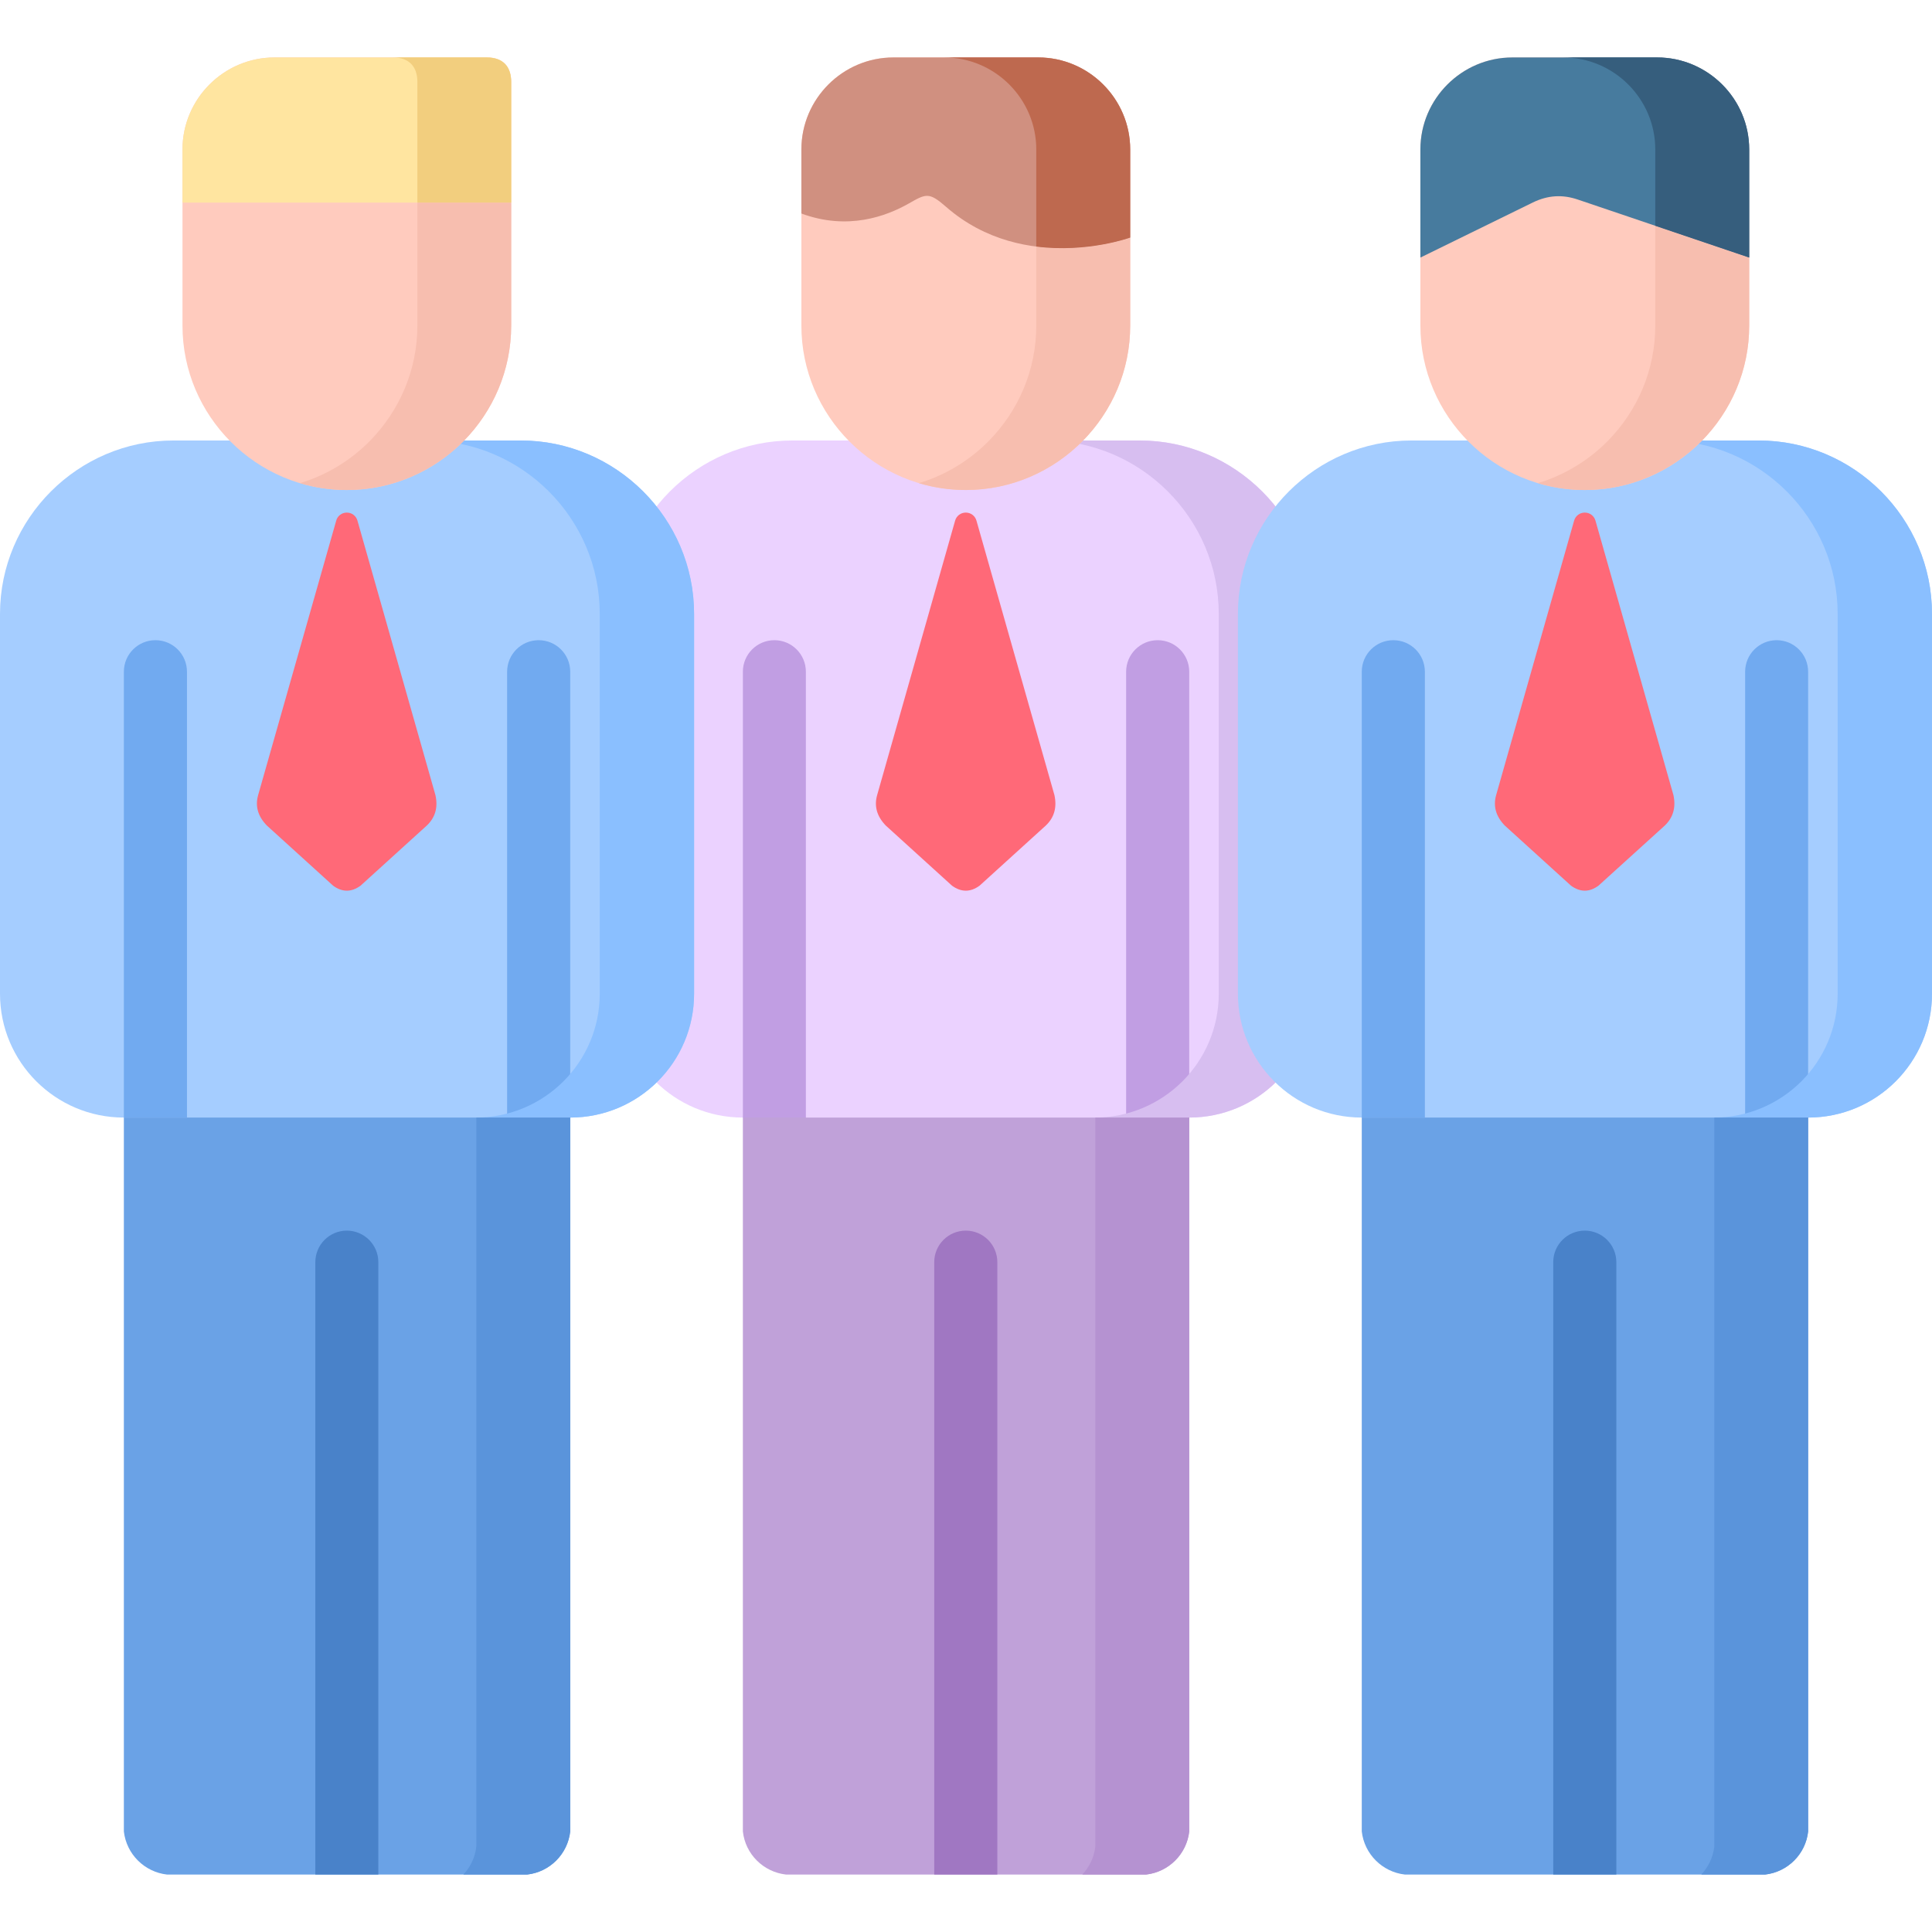 <svg id="Capa_1" enable-background="new 0 0 512 512" height="512" viewBox="0 0 512 512" width="512" xmlns="http://www.w3.org/2000/svg"><g><path clip-rule="evenodd" d="m32.826 292.198v193.153c.681 6.01 5.443 10.743 11.424 11.424h95.443c6.01-.681 10.744-5.414 11.424-11.424v-193.153z" fill="#6aa2e6" fill-rule="evenodd"/><path clip-rule="evenodd" d="m360.883 292.198v193.153c.681 6.01 5.443 10.743 11.424 11.424h95.472c5.981-.681 10.743-5.414 11.396-11.424v-193.153z" fill="#6aa2e6" fill-rule="evenodd"/><path clip-rule="evenodd" d="m196.869 292.198v193.153c.652 6.01 5.415 10.743 11.424 11.424h95.443c5.982-.681 10.743-5.414 11.424-11.424v-193.153z" fill="#c0a1d9" fill-rule="evenodd"/><path clip-rule="evenodd" d="m302.007 116.734h-92.014c-25.286 0-45.95 20.665-45.95 45.95v100.658c0 18.142 14.684 32.825 32.826 32.825l7.994-5.528 8.702 5.528h101.595c18.114 0 32.826-14.684 32.826-32.825v-100.658c-.001-25.286-20.694-45.95-45.979-45.95z" fill="#ebd2ff" fill-rule="evenodd"/><path d="m196.869 296.167v-118.148c0-4.621 3.742-8.362 8.362-8.362 4.592 0 8.334 3.742 8.334 8.362v118.148zm101.566 0v-118.148c0-4.621 3.742-8.362 8.362-8.362s8.362 3.742 8.362 8.362v118.148z" fill="#c19ee3"/><path clip-rule="evenodd" d="m302.007 116.734h-24.974c25.257 0 45.95 20.665 45.95 45.95v100.658c0 18.142-14.712 32.825-32.826 32.825h25.002c18.114 0 32.826-14.684 32.826-32.825v-100.658c0-25.286-20.693-45.95-45.978-45.95z" fill="#d7bef0" fill-rule="evenodd"/><path clip-rule="evenodd" d="m258.778 137.994 20.665 72.737c.71 3.345-.113 5.981-2.296 8.05l-17.547 15.931c-2.41 1.757-4.847 1.786-7.313 0l-17.546-15.931c-2.353-2.438-3.119-5.13-2.296-8.05l20.665-72.737c.34-1.247 1.474-2.154 2.834-2.154 1.36-.001 2.494.907 2.834 2.154z" fill="#ff6978" fill-rule="evenodd"/><path d="m247.581 496.775v-162.284c0-4.621 3.742-8.362 8.362-8.362 4.621 0 8.362 3.741 8.362 8.362v162.284z" fill="#a077c2"/><path clip-rule="evenodd" d="m137.992 116.734h-92.042c-25.257 0-45.95 20.665-45.95 45.95v100.658c0 18.142 14.712 32.825 32.826 32.825h118.292c18.113 0 32.825-14.684 32.825-32.825v-100.658c-.001-25.286-20.694-45.95-45.951-45.95z" fill="#a5cdff" fill-rule="evenodd"/><path d="m32.826 296.167v-118.148c0-4.621 3.742-8.362 8.362-8.362 4.621 0 8.362 3.742 8.362 8.362v118.148zm101.566 0v-118.148c0-4.621 3.742-8.362 8.362-8.362 4.621 0 8.363 3.742 8.363 8.362v118.148z" fill="#71aaf0"/><path clip-rule="evenodd" d="m137.992 116.734h-25.002c25.285 0 45.95 20.665 45.95 45.95v100.658c0 18.142-14.712 32.825-32.826 32.825h25.002c18.113 0 32.825-14.684 32.825-32.825v-100.658c.001-25.286-20.692-45.95-45.949-45.95z" fill="#8abfff" fill-rule="evenodd"/><path clip-rule="evenodd" d="m466.05 116.734h-92.014c-25.286 0-45.978 20.665-45.978 45.95v100.658c0 18.142 14.712 32.825 32.825 32.825h118.292c18.142 0 32.826-14.684 32.826-32.825v-100.658c-.001-25.286-20.666-45.95-45.951-45.95z" fill="#a5cdff" fill-rule="evenodd"/><path d="m360.883 296.167v-118.148c0-4.621 3.742-8.362 8.363-8.362s8.362 3.742 8.362 8.362v118.148zm101.595 0v-118.148c0-4.621 3.742-8.362 8.362-8.362 4.592 0 8.334 3.742 8.334 8.362v118.148z" fill="#71aaf0"/><path clip-rule="evenodd" d="m466.05 116.734h-25.002c25.285 0 45.95 20.665 45.95 45.95v100.658c0 18.142-14.684 32.825-32.826 32.825h25.002c18.142 0 32.826-14.684 32.826-32.825v-100.658c0-25.286-20.665-45.95-45.95-45.95z" fill="#8abfff" fill-rule="evenodd"/><path clip-rule="evenodd" d="m94.735 137.994 20.665 72.737c.737 3.345-.113 5.981-2.296 8.05l-17.547 15.931c-2.41 1.757-4.847 1.786-7.285 0l-17.546-15.931c-2.381-2.438-3.146-5.13-2.324-8.05l20.693-72.737c.312-1.247 1.474-2.154 2.806-2.154 1.36-.001 2.494.907 2.834 2.154z" fill="#ff6978" fill-rule="evenodd"/><path clip-rule="evenodd" d="m422.821 137.994 20.665 72.737c.709 3.345-.142 5.981-2.296 8.05l-17.575 15.931c-2.381 1.757-4.819 1.786-7.285 0l-17.547-15.931c-2.353-2.438-3.118-5.13-2.296-8.05l20.665-72.737c.34-1.247 1.474-2.154 2.835-2.154 1.36-.001 2.493.907 2.834 2.154z" fill="#ff6978" fill-rule="evenodd"/><path d="m83.566 496.775v-162.284c0-4.621 3.742-8.362 8.334-8.362 4.621 0 8.362 3.741 8.362 8.362v162.284z" fill="#4982c9"/><path d="m411.624 496.775v-162.284c0-4.621 3.742-8.362 8.362-8.362s8.362 3.741 8.362 8.362v162.284z" fill="#4982c9"/><g clip-rule="evenodd" fill-rule="evenodd"><path d="m299.512 86.29c0 23.981-19.616 43.569-43.569 43.569s-43.569-19.587-43.569-43.569v-46.687c0-13.408 10.97-24.378 24.378-24.378h38.381c13.409 0 24.378 10.97 24.378 24.378v46.687z" fill="#ffcbbe"/><path d="m463.555 86.29c0 23.981-19.616 43.569-43.569 43.569-23.982 0-43.569-19.587-43.569-43.569v-46.687c0-13.408 10.97-24.378 24.378-24.378h38.353c13.437 0 24.407 10.97 24.407 24.378z" fill="#ffcbbe"/><path d="m135.469 86.29c0 23.953-19.587 43.569-43.569 43.569-23.953 0-43.54-19.587-43.54-43.569 0-15.562 0-31.124 0-46.687 0-13.408 10.97-24.378 24.378-24.378h56.24c4.479 0 6.491 2.58 6.491 6.491z" fill="#ffcbbe"/><path d="m376.417 39.603v28.658l29.793-14.598c4.025-1.956 7.909-2.154 11.962-.766l45.383 15.364v-28.658c0-13.408-10.97-24.378-24.407-24.378h-38.353c-13.408 0-24.378 10.97-24.378 24.378z" fill="#477b9e"/><path d="m212.374 39.603v16.979c12.302 4.564 22.536.709 28.432-2.636 4.592-2.608 5.358-3.118 9.893.851 20.92 18.312 48.813 8.163 48.813 8.163v-23.357c0-13.408-10.97-24.378-24.378-24.378h-38.381c-13.409 0-24.379 10.97-24.379 24.378z" fill="#d09080"/><path d="m48.36 39.603v14.088h87.109v-31.975c0-3.912-2.012-6.491-6.491-6.491h-56.24c-13.408 0-24.378 10.97-24.378 24.378z" fill="#ffe5a0"/><path d="m98.137 116.734c-5.102 5.216-11.509 9.156-18.652 11.31 3.94 1.191 8.107 1.814 12.415 1.814 12.161 0 23.188-5.046 31.125-13.124 7.682-7.88 12.444-18.624 12.444-30.444v-32.599h-24.859v32.599c0 11.82-4.792 22.564-12.473 30.444z" fill="#f7beaf"/><path d="m110.61 21.716v31.975h24.859v-31.975c0-3.912-2.012-6.491-6.491-6.491h-24.86c4.451 0 6.492 2.58 6.492 6.491z" fill="#f2ce7e"/><path d="m262.151 116.734c-5.103 5.216-11.48 9.156-18.652 11.31 3.94 1.191 8.136 1.814 12.444 1.814 12.161 0 23.188-5.046 31.097-13.124 7.71-7.88 12.472-18.624 12.472-30.444v-23.33s-11.282 4.11-24.889 2.381v20.949c0 11.82-4.762 22.564-12.472 30.444z" fill="#f7beaf"/><path d="m274.623 39.603v25.739c13.607 1.729 24.889-2.381 24.889-2.381v-23.358c0-13.408-10.97-24.378-24.378-24.378h-24.888c13.407 0 24.377 10.97 24.377 24.378z" fill="#be694f"/><path d="m426.194 116.734c-5.103 5.216-11.509 9.156-18.652 11.31 3.94 1.191 8.107 1.814 12.444 1.814 12.132 0 23.159-5.046 31.096-13.124 7.711-7.88 12.473-18.624 12.473-30.444v-18.029l-24.889-8.419v26.448c0 11.82-4.762 22.564-12.472 30.444z" fill="#f7beaf"/><path d="m438.666 39.603v20.239l24.889 8.419v-28.658c0-13.408-10.97-24.378-24.407-24.378h-24.86c13.408 0 24.378 10.97 24.378 24.378z" fill="#365e7d"/><path d="m454.314 296.167v193.181c-.34 2.863-1.587 5.442-3.458 7.427h16.923c5.981-.681 10.743-5.414 11.396-11.424v-189.184c-8.278 0-16.584 0-24.861 0z" fill="#5a94db"/><path d="m126.228 296.167v193.181c-.312 2.863-1.559 5.442-3.43 7.427h16.923c5.981-.681 10.715-5.414 11.396-11.424v-189.184c-8.306 0-16.583 0-24.889 0z" fill="#5a94db"/><path d="m290.271 296.167v193.181c-.312 2.863-1.587 5.442-3.458 7.427h16.923c5.982-.681 10.743-5.414 11.424-11.424v-189.184c-8.306 0-16.612 0-24.889 0z" fill="#b592d1"/></g></g></svg>